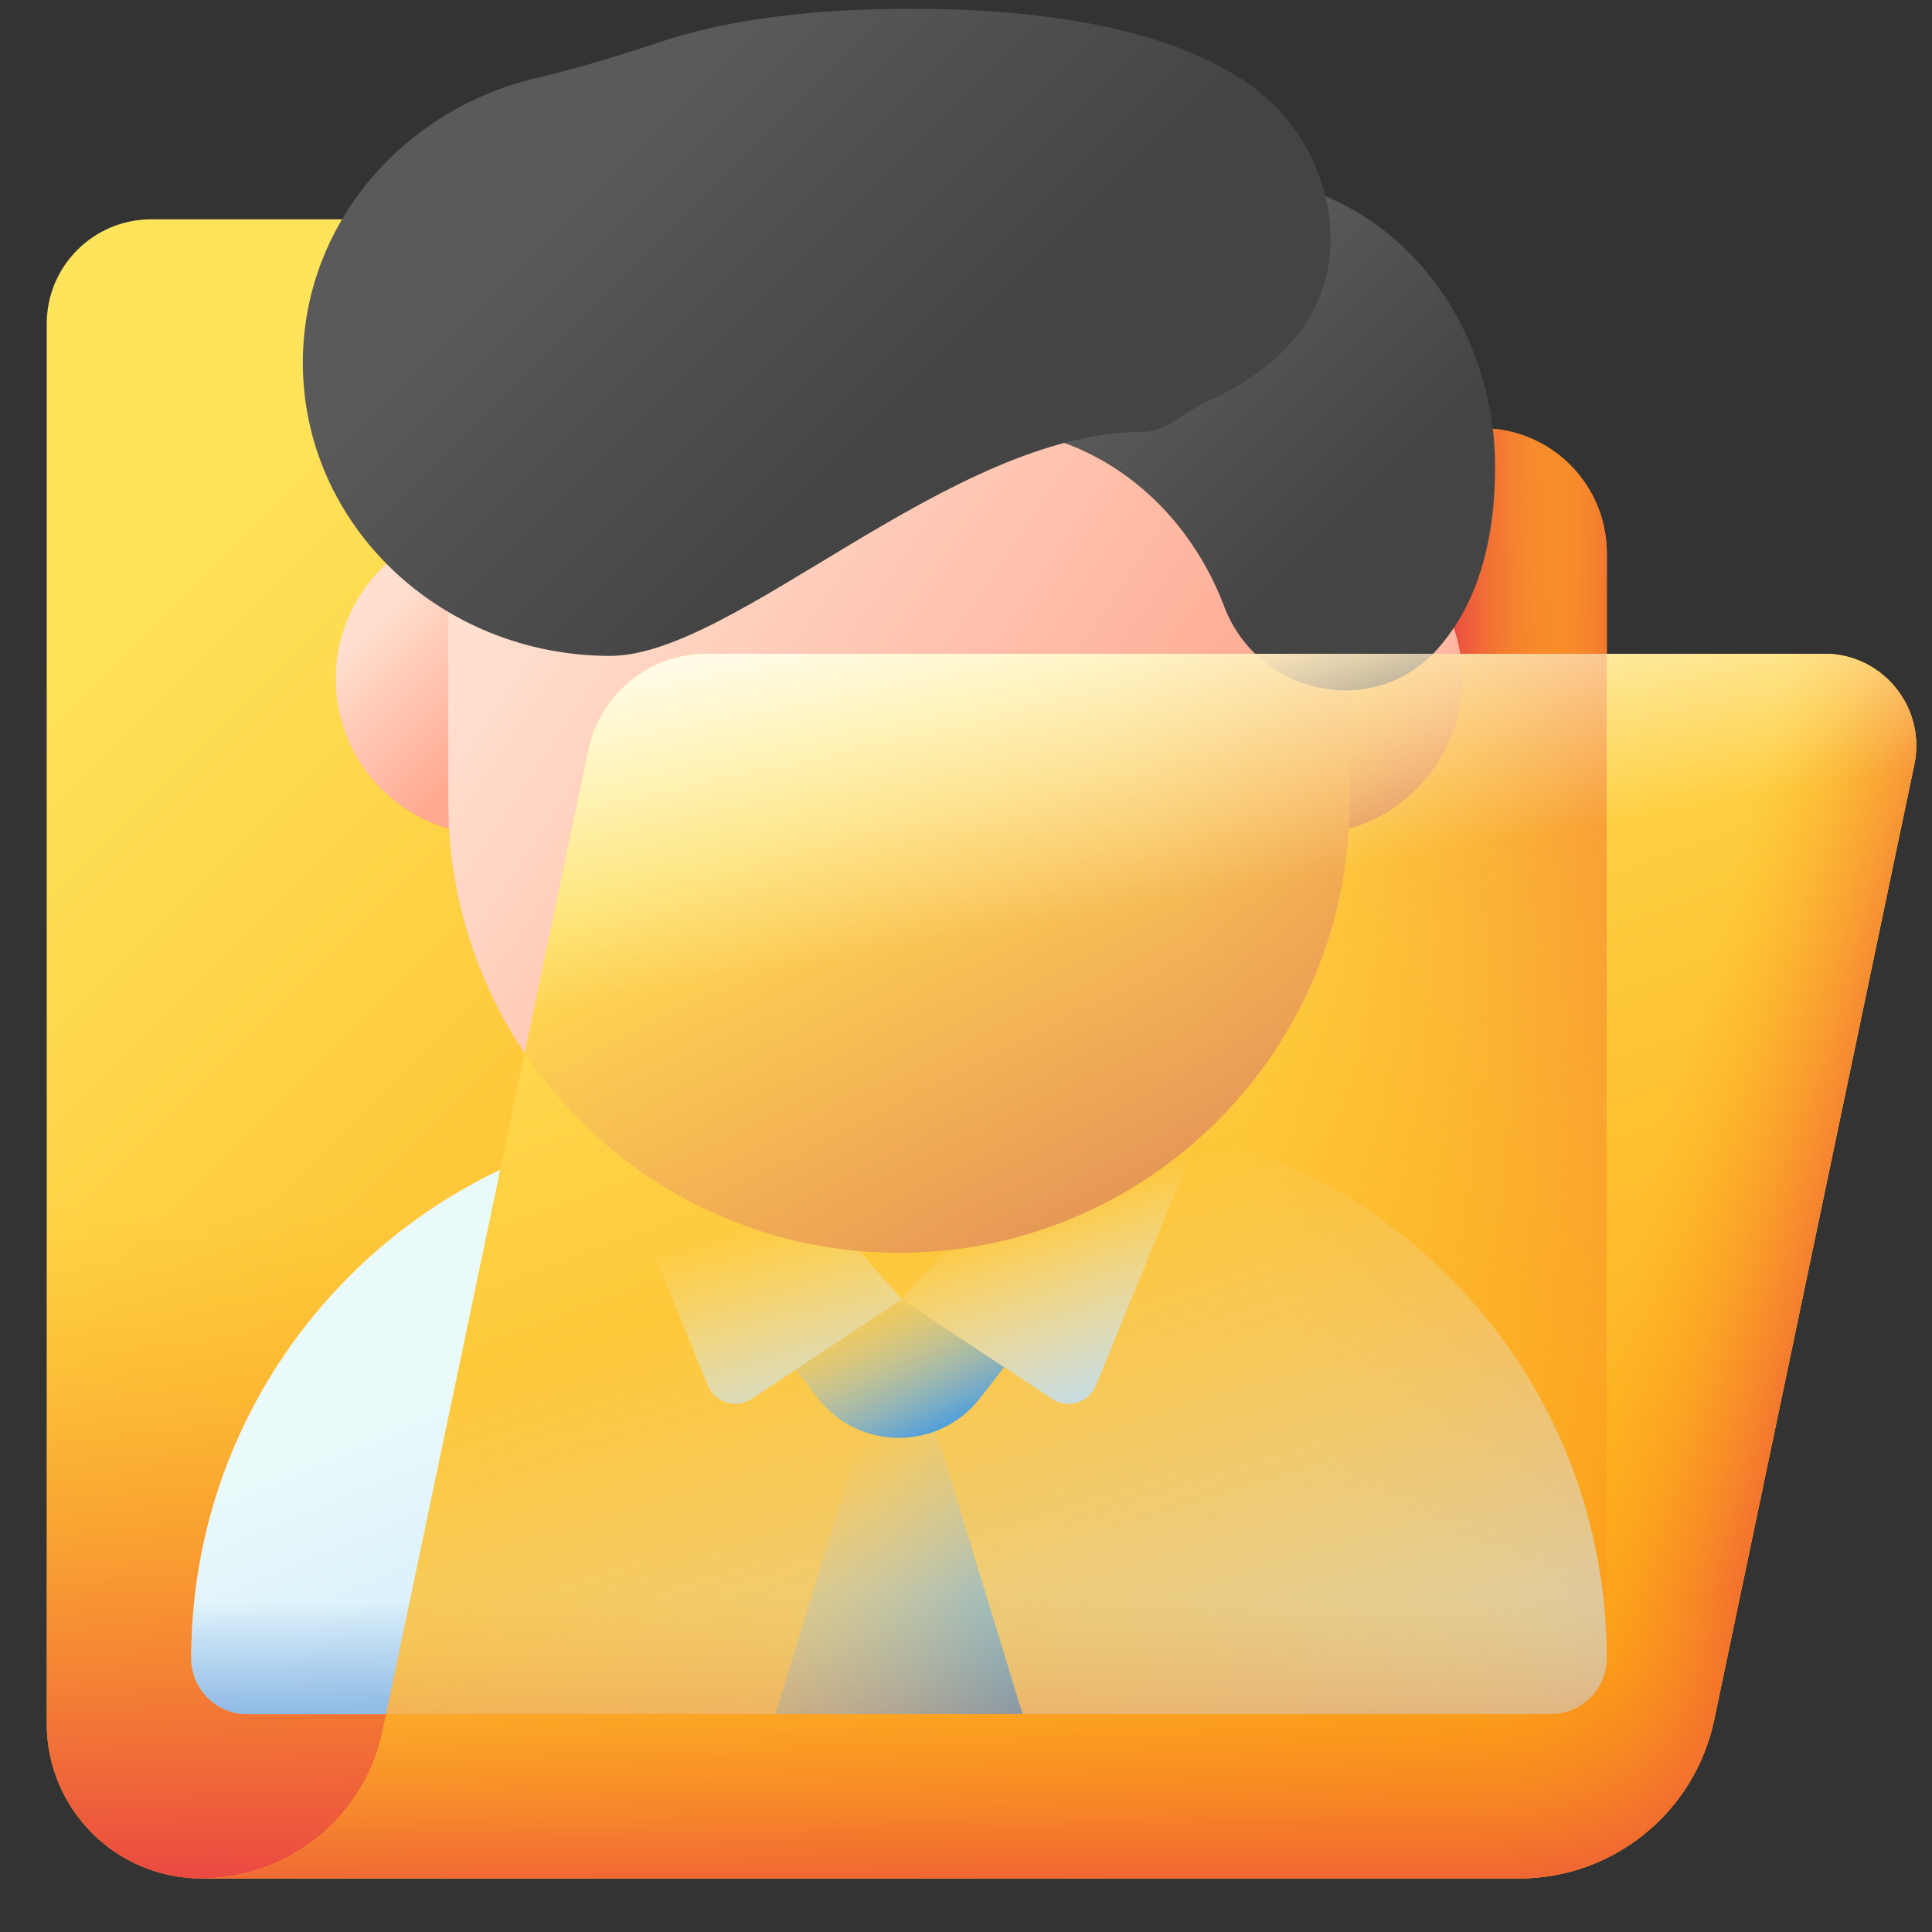 <svg width="31" height="31" viewBox="0 0 31 31" fill="none" xmlns="http://www.w3.org/2000/svg">
<rect x="0" y="0" width="31" height="31" fill="#333333" stroke="none"/>
<path d="M9.758 5.195C9.758 4.269 9.007 3.519 8.081 3.519H2.427C1.501 3.519 0.75 4.269 0.75 5.195V27.657C0.75 29.029 1.862 30.141 3.234 30.141H23.776C24.884 30.141 25.782 29.243 25.782 28.135V8.877C25.782 7.77 24.884 6.872 23.776 6.872H11.434C10.508 6.872 9.758 6.121 9.758 5.195Z" fill="url(#paint0_linear_284_5234)"/>
<path d="M25.782 28.136V14.477H0.75V27.657C0.75 29.029 1.862 30.141 3.234 30.141H23.776C24.884 30.141 25.782 29.243 25.782 28.136Z" fill="url(#paint1_linear_284_5234)"/>
<path d="M23.777 6.872H20.814V30.141H23.777C24.885 30.141 25.783 29.243 25.783 28.135V8.877C25.783 7.77 24.885 6.872 23.777 6.872Z" fill="url(#paint2_linear_284_5234)"/>
<path d="M23.777 6.872H20.814V30.141H23.777C24.885 30.141 25.783 29.243 25.783 28.135V8.877C25.783 7.77 24.885 6.872 23.777 6.872Z" fill="url(#paint3_linear_284_5234)"/>
<path d="M17.113 17.937H17.021H11.829H11.737C6.95 17.937 3.068 21.819 3.068 26.606C3.068 26.854 3.169 27.078 3.332 27.241C3.494 27.404 3.718 27.504 3.966 27.504H6.998H21.852H24.884C25.132 27.504 25.356 27.404 25.518 27.241C25.681 27.078 25.782 26.854 25.782 26.606C25.782 21.819 21.9 17.937 17.113 17.937Z" fill="url(#paint4_linear_284_5234)"/>
<path d="M25.782 26.606C25.782 25.53 25.585 24.5 25.226 23.549H3.623C3.265 24.5 3.068 25.53 3.068 26.606C3.068 26.854 3.169 27.078 3.332 27.241C3.494 27.404 3.718 27.504 3.966 27.504H6.998H21.852H24.884C25.132 27.504 25.356 27.404 25.518 27.241C25.681 27.078 25.782 26.854 25.782 26.606Z" fill="url(#paint5_linear_284_5234)"/>
<path d="M25.782 26.606C25.782 21.818 21.901 17.937 17.113 17.937H11.829C11.741 17.937 11.654 17.939 11.566 17.941V22.469L16.601 27.503H24.884C25.38 27.503 25.782 27.102 25.782 26.606Z" fill="url(#paint6_linear_284_5234)"/>
<path d="M14.425 21.032L12.441 27.504H16.408L14.425 21.032Z" fill="url(#paint7_linear_284_5234)"/>
<path d="M13.123 22.435L11.789 20.718H17.061L15.727 22.435C15.067 23.285 13.783 23.285 13.123 22.435Z" fill="url(#paint8_linear_284_5234)"/>
<path d="M14.471 20.85C15.857 20.85 16.981 19.726 16.981 18.34C16.981 16.954 15.857 15.83 14.471 15.83C13.085 15.83 11.961 16.954 11.961 18.34C11.961 19.726 13.085 20.85 14.471 20.85Z" fill="url(#paint9_linear_284_5234)"/>
<path d="M14.471 20.85C15.857 20.85 16.981 19.726 16.981 18.34C16.981 16.954 15.857 15.83 14.471 15.83C13.085 15.83 11.961 16.954 11.961 18.34C11.961 19.726 13.085 20.85 14.471 20.85Z" fill="url(#paint10_linear_284_5234)"/>
<path d="M14.47 20.85L10.51 16.315L10.271 16.397C9.65 16.609 9.337 17.3 9.586 17.907L11.357 22.23C11.471 22.507 11.809 22.611 12.059 22.446L14.47 20.85Z" fill="url(#paint11_linear_284_5234)"/>
<path d="M14.469 20.85L18.429 16.315L18.668 16.397C19.289 16.609 19.602 17.3 19.354 17.907L17.582 22.23C17.468 22.507 17.13 22.611 16.88 22.446L14.469 20.85Z" fill="url(#paint12_linear_284_5234)"/>
<path d="M5.387 10.893C5.387 9.71 6.207 8.72 7.31 8.459C7.605 8.39 7.887 8.618 7.887 8.921V12.864C7.887 13.167 7.605 13.395 7.31 13.326C6.207 13.065 5.387 12.075 5.387 10.893Z" fill="url(#paint13_linear_284_5234)"/>
<path d="M23.463 10.893C23.463 9.71 22.642 8.72 21.539 8.459C21.245 8.39 20.963 8.618 20.963 8.921V12.864C20.963 13.167 21.245 13.395 21.539 13.326C22.642 13.065 23.463 12.075 23.463 10.893Z" fill="url(#paint14_linear_284_5234)"/>
<path d="M23.463 10.893C23.463 9.71 22.642 8.72 21.539 8.459C21.245 8.39 20.963 8.618 20.963 8.921V12.864C20.963 13.167 21.245 13.395 21.539 13.326C22.642 13.065 23.463 12.075 23.463 10.893Z" fill="url(#paint15_linear_284_5234)"/>
<path d="M14.425 20.102C10.431 20.102 7.193 16.864 7.193 12.87V9.162C7.193 5.168 10.431 1.931 14.425 1.931C18.419 1.931 21.656 5.168 21.656 9.162V12.87C21.656 16.864 18.419 20.102 14.425 20.102Z" fill="url(#paint16_linear_284_5234)"/>
<path d="M23.989 7.494C23.989 8.902 23.596 9.823 23.056 10.424C22.037 11.557 20.182 11.154 19.642 9.729C19.008 8.052 17.509 6.875 15.762 6.875C15.713 6.875 15.665 6.876 15.617 6.878C15.89 4.605 17.652 2.852 19.785 2.852C22.107 2.852 23.989 4.93 23.989 7.494Z" fill="url(#paint17_linear_284_5234)"/>
<path d="M21.342 3.64C21.274 2.696 20.765 1.833 19.979 1.306C19.027 0.669 17.4 0.141 14.618 0.141C12.842 0.141 11.537 0.356 10.578 0.678C9.929 0.895 9.274 1.096 8.607 1.252C6.455 1.758 4.859 3.611 4.859 5.82C4.859 8.418 7.067 10.524 9.791 10.524C11.795 10.524 15.255 6.929 18.337 6.929C18.72 6.929 19.026 6.595 19.375 6.44C20.139 6.101 21.46 5.274 21.342 3.64Z" fill="url(#paint18_linear_284_5234)"/>
<path d="M27.505 27.596C27.194 29.079 25.886 30.141 24.371 30.141H3.232C4.638 30.141 5.852 29.155 6.14 27.779L9.441 12.03C9.629 11.133 10.42 10.49 11.336 10.49H29.272C30.209 10.49 30.908 11.351 30.716 12.268L27.505 27.596Z" fill="url(#paint19_linear_284_5234)"/>
<path d="M27.505 27.596C27.194 29.079 25.886 30.141 24.371 30.141H3.232C4.638 30.141 5.852 29.155 6.14 27.779L9.441 12.03C9.629 11.133 10.42 10.49 11.336 10.49H29.272C30.209 10.49 30.908 11.351 30.716 12.268L27.505 27.596Z" fill="url(#paint20_linear_284_5234)"/>
<path d="M30.717 12.268L27.505 27.596C27.194 29.079 25.886 30.141 24.371 30.141H21.59L25.707 10.49H29.273C30.209 10.49 30.909 11.351 30.717 12.268Z" fill="url(#paint21_linear_284_5234)"/>
<path d="M25.78 28.136V10.49H14.043V30.141H23.775C24.883 30.141 25.78 29.243 25.78 28.136Z" fill="url(#paint22_linear_284_5234)"/>
<path d="M25.781 26.606C25.781 26.854 25.68 27.078 25.517 27.24C25.355 27.404 25.131 27.504 24.883 27.504H6.199L8.03 18.768C8.515 18.539 9.024 18.352 9.553 18.215C10.839 19.387 12.548 20.102 14.424 20.102C16.3 20.102 18.01 19.387 19.295 18.215C23.026 19.182 25.781 22.573 25.781 26.606Z" fill="url(#paint23_linear_284_5234)"/>
<path d="M14.469 20.85L12.058 22.446C11.809 22.611 11.47 22.507 11.357 22.23L9.799 18.429C10.901 19.347 12.279 19.943 13.792 20.074L14.469 20.85Z" fill="url(#paint24_linear_284_5234)"/>
<path d="M19.191 18.309L17.584 22.23C17.47 22.507 17.131 22.611 16.882 22.446L14.471 20.85L15.156 20.065C16.694 19.91 18.091 19.274 19.191 18.309Z" fill="url(#paint25_linear_284_5234)"/>
<path d="M16.408 27.503H12.441L13.833 22.963C14.213 23.108 14.636 23.109 15.016 22.963L16.408 27.503Z" fill="url(#paint26_linear_284_5234)"/>
<path d="M16.111 21.937L15.725 22.434C15.065 23.284 13.781 23.284 13.121 22.434L12.766 21.977L14.469 20.85L16.111 21.937Z" fill="url(#paint27_linear_284_5234)"/>
<path d="M11.337 10.49C10.42 10.49 9.629 11.133 9.441 12.03L8.42 16.902C9.719 18.832 11.923 20.102 14.424 20.102C18.418 20.102 21.655 16.864 21.655 12.87V10.49H11.337Z" fill="url(#paint28_linear_284_5234)"/>
<path d="M23.461 10.893C23.461 12.037 22.692 13.002 21.643 13.299C21.651 13.157 21.655 13.014 21.655 12.87V10.49H23.428C23.45 10.621 23.461 10.756 23.461 10.893Z" fill="url(#paint29_linear_284_5234)"/>
<path d="M22.992 10.49H20.141C20.909 11.235 22.183 11.313 22.992 10.49Z" fill="url(#paint30_linear_284_5234)"/>
<path d="M27.505 27.596L29.477 18.182H8.151L6.14 27.779C5.852 29.155 4.638 30.141 3.232 30.141H24.371C25.886 30.141 27.194 29.079 27.505 27.596Z" fill="url(#paint31_linear_284_5234)"/>
<path d="M29.476 18.182L30.715 12.268C30.907 11.351 30.208 10.49 29.272 10.49H11.335C10.418 10.49 9.628 11.133 9.44 12.03L8.15 18.182L29.476 18.182Z" fill="url(#paint32_linear_284_5234)"/>
<defs>
<linearGradient id="paint0_linear_284_5234" x1="2.997" y1="8.098" x2="19.769" y2="24.869" gradientUnits="userSpaceOnUse">
<stop stop-color="#FEE45A"/>
<stop offset="1" stop-color="#FEA613"/>
</linearGradient>
<linearGradient id="paint1_linear_284_5234" x1="13.266" y1="19.415" x2="13.266" y2="30.41" gradientUnits="userSpaceOnUse">
<stop stop-color="#FEA613" stop-opacity="0"/>
<stop offset="1" stop-color="#E94444"/>
</linearGradient>
<linearGradient id="paint2_linear_284_5234" x1="23.371" y1="18.506" x2="26.567" y2="18.506" gradientUnits="userSpaceOnUse">
<stop stop-color="#FEA613" stop-opacity="0"/>
<stop offset="1" stop-color="#E94444"/>
</linearGradient>
<linearGradient id="paint3_linear_284_5234" x1="26.195" y1="18.506" x2="23.175" y2="18.506" gradientUnits="userSpaceOnUse">
<stop stop-color="#FEA613" stop-opacity="0"/>
<stop offset="1" stop-color="#E94444"/>
</linearGradient>
<linearGradient id="paint4_linear_284_5234" x1="12.152" y1="20.335" x2="16.285" y2="30.329" gradientUnits="userSpaceOnUse">
<stop stop-color="#EAF9FA"/>
<stop offset="1" stop-color="#B3DAFE"/>
</linearGradient>
<linearGradient id="paint5_linear_284_5234" x1="14.425" y1="25.706" x2="14.425" y2="27.976" gradientUnits="userSpaceOnUse">
<stop stop-color="#7BACDF" stop-opacity="0"/>
<stop offset="1" stop-color="#7BACDF"/>
</linearGradient>
<linearGradient id="paint6_linear_284_5234" x1="18.986" y1="24.41" x2="16.655" y2="18.842" gradientUnits="userSpaceOnUse">
<stop stop-color="#7BACDF" stop-opacity="0"/>
<stop offset="1" stop-color="#7BACDF"/>
</linearGradient>
<linearGradient id="paint7_linear_284_5234" x1="13.109" y1="24.142" x2="15.227" y2="24.965" gradientUnits="userSpaceOnUse">
<stop stop-color="#B3DAFE"/>
<stop offset="1" stop-color="#0182FC"/>
</linearGradient>
<linearGradient id="paint8_linear_284_5234" x1="14.498" y1="20.825" x2="15.359" y2="22.077" gradientUnits="userSpaceOnUse">
<stop stop-color="#B3DAFE"/>
<stop offset="1" stop-color="#0182FC"/>
</linearGradient>
<linearGradient id="paint9_linear_284_5234" x1="12.864" y1="16.733" x2="15.569" y2="19.438" gradientUnits="userSpaceOnUse">
<stop stop-color="#FFDFCF"/>
<stop offset="1" stop-color="#FFA78F"/>
</linearGradient>
<linearGradient id="paint10_linear_284_5234" x1="14.471" y1="20.836" x2="14.471" y2="16.852" gradientUnits="userSpaceOnUse">
<stop stop-color="#CA6E59" stop-opacity="0"/>
<stop offset="1" stop-color="#883F2E"/>
</linearGradient>
<linearGradient id="paint11_linear_284_5234" x1="12.266" y1="18.553" x2="10.776" y2="20.907" gradientUnits="userSpaceOnUse">
<stop stop-color="#EAF9FA"/>
<stop offset="1" stop-color="#B3DAFE"/>
</linearGradient>
<linearGradient id="paint12_linear_284_5234" x1="16.612" y1="18.537" x2="18.338" y2="20.681" gradientUnits="userSpaceOnUse">
<stop stop-color="#EAF9FA"/>
<stop offset="1" stop-color="#B3DAFE"/>
</linearGradient>
<linearGradient id="paint13_linear_284_5234" x1="6.122" y1="9.812" x2="8.133" y2="11.822" gradientUnits="userSpaceOnUse">
<stop stop-color="#FFDFCF"/>
<stop offset="1" stop-color="#FFA78F"/>
</linearGradient>
<linearGradient id="paint14_linear_284_5234" x1="20.183" y1="9.43" x2="22.997" y2="12.243" gradientUnits="userSpaceOnUse">
<stop stop-color="#FFDFCF"/>
<stop offset="1" stop-color="#FFA78F"/>
</linearGradient>
<linearGradient id="paint15_linear_284_5234" x1="22.804" y1="11.151" x2="21.196" y2="10.848" gradientUnits="userSpaceOnUse">
<stop stop-color="#F89580" stop-opacity="0"/>
<stop offset="0.997" stop-color="#C5715A"/>
</linearGradient>
<linearGradient id="paint16_linear_284_5234" x1="9.57" y1="7.753" x2="19.216" y2="14.238" gradientUnits="userSpaceOnUse">
<stop stop-color="#FFDFCF"/>
<stop offset="1" stop-color="#FFA78F"/>
</linearGradient>
<linearGradient id="paint17_linear_284_5234" x1="18.774" y1="5.127" x2="21.898" y2="8.251" gradientUnits="userSpaceOnUse">
<stop stop-color="#5A5A5A"/>
<stop offset="1" stop-color="#444444"/>
</linearGradient>
<linearGradient id="paint18_linear_284_5234" x1="9.993" y1="2.037" x2="14.69" y2="6.734" gradientUnits="userSpaceOnUse">
<stop stop-color="#5A5A5A"/>
<stop offset="1" stop-color="#444444"/>
</linearGradient>
<linearGradient id="paint19_linear_284_5234" x1="13.186" y1="10.602" x2="20.221" y2="29.686" gradientUnits="userSpaceOnUse">
<stop stop-color="#FEE45A"/>
<stop offset="1" stop-color="#FEA613"/>
</linearGradient>
<linearGradient id="paint20_linear_284_5234" x1="13.186" y1="10.602" x2="20.221" y2="29.686" gradientUnits="userSpaceOnUse">
<stop stop-color="#FEE45A"/>
<stop offset="1" stop-color="#FEA613"/>
</linearGradient>
<linearGradient id="paint21_linear_284_5234" x1="26.093" y1="20.465" x2="30.093" y2="21.523" gradientUnits="userSpaceOnUse">
<stop stop-color="#FEA613" stop-opacity="0"/>
<stop offset="1" stop-color="#E94444"/>
</linearGradient>
<linearGradient id="paint22_linear_284_5234" x1="20.319" y1="19.961" x2="33.564" y2="16.264" gradientUnits="userSpaceOnUse">
<stop stop-color="#FEA613" stop-opacity="0"/>
<stop offset="1" stop-color="#E94444"/>
</linearGradient>
<linearGradient id="paint23_linear_284_5234" x1="14.009" y1="20.099" x2="18.558" y2="34.53" gradientUnits="userSpaceOnUse">
<stop stop-color="#EAF9FA" stop-opacity="0"/>
<stop offset="1" stop-color="#B3DAFE"/>
</linearGradient>
<linearGradient id="paint24_linear_284_5234" x1="12.124" y1="19.605" x2="13.34" y2="23.801" gradientUnits="userSpaceOnUse">
<stop stop-color="#EAF9FA" stop-opacity="0"/>
<stop offset="1" stop-color="#B3DAFE"/>
</linearGradient>
<linearGradient id="paint25_linear_284_5234" x1="16.733" y1="19.303" x2="18.027" y2="22.951" gradientUnits="userSpaceOnUse">
<stop stop-color="#EAF9FA" stop-opacity="0"/>
<stop offset="1" stop-color="#B3DAFE"/>
</linearGradient>
<linearGradient id="paint26_linear_284_5234" x1="12.725" y1="23.958" x2="16.754" y2="29.076" gradientUnits="userSpaceOnUse">
<stop stop-color="#B3DAFE" stop-opacity="0"/>
<stop offset="1" stop-color="#0182FC"/>
</linearGradient>
<linearGradient id="paint27_linear_284_5234" x1="13.859" y1="20.736" x2="15.212" y2="23.588" gradientUnits="userSpaceOnUse">
<stop stop-color="#B3DAFE" stop-opacity="0"/>
<stop offset="1" stop-color="#0182FC"/>
</linearGradient>
<linearGradient id="paint28_linear_284_5234" x1="14.116" y1="12" x2="20.204" y2="23.205" gradientUnits="userSpaceOnUse">
<stop stop-color="#F89580" stop-opacity="0"/>
<stop offset="0.997" stop-color="#C5715A"/>
</linearGradient>
<linearGradient id="paint29_linear_284_5234" x1="22.032" y1="10.569" x2="23.522" y2="14.49" gradientUnits="userSpaceOnUse">
<stop stop-color="#F89580" stop-opacity="0"/>
<stop offset="0.997" stop-color="#C5715A"/>
</linearGradient>
<linearGradient id="paint30_linear_284_5234" x1="21.3" y1="9.816" x2="22.183" y2="12.052" gradientUnits="userSpaceOnUse">
<stop stop-color="#5A5A5A" stop-opacity="0"/>
<stop offset="1" stop-color="#444444"/>
</linearGradient>
<linearGradient id="paint31_linear_284_5234" x1="16.355" y1="25.57" x2="16.355" y2="31.248" gradientUnits="userSpaceOnUse">
<stop stop-color="#FEA613" stop-opacity="0"/>
<stop offset="1" stop-color="#E94444"/>
</linearGradient>
<linearGradient id="paint32_linear_284_5234" x1="19.334" y1="14.364" x2="18.276" y2="8.404" gradientUnits="userSpaceOnUse">
<stop stop-color="white" stop-opacity="0"/>
<stop offset="1" stop-color="white"/>
</linearGradient>
</defs>
</svg>
